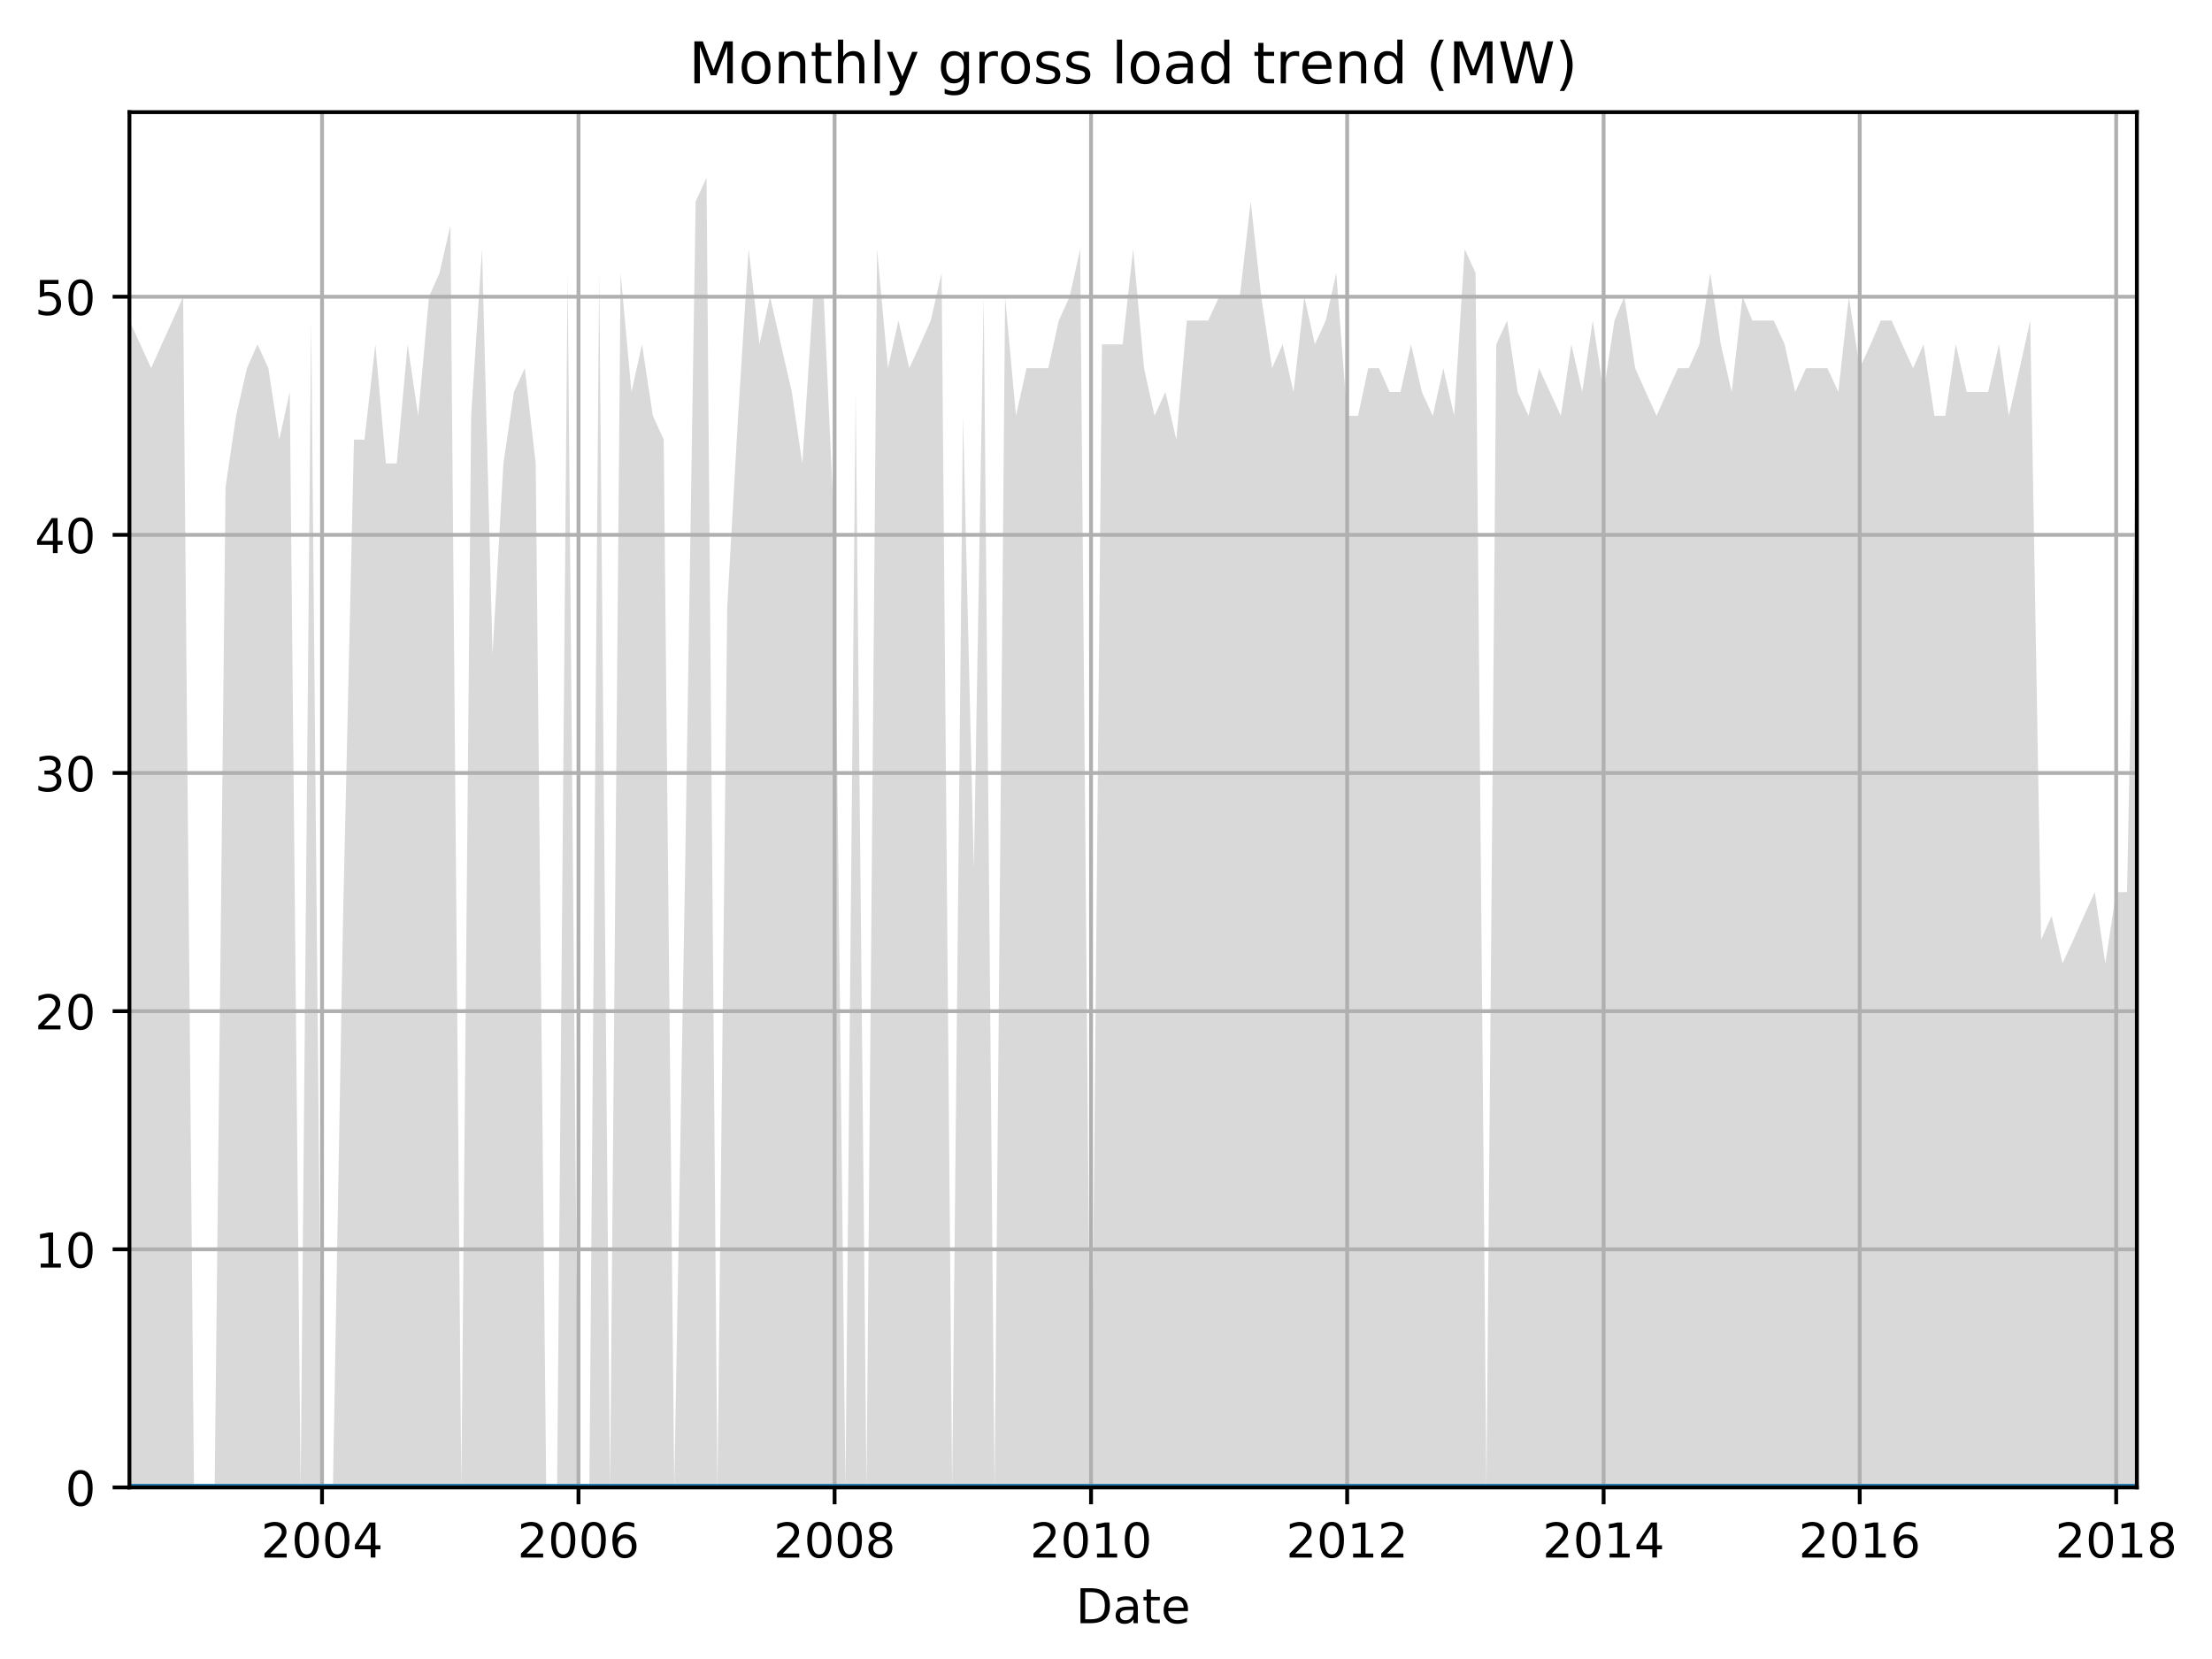 <?xml version="1.0" encoding="utf-8" standalone="no"?>
<!DOCTYPE svg PUBLIC "-//W3C//DTD SVG 1.1//EN"
  "http://www.w3.org/Graphics/SVG/1.1/DTD/svg11.dtd">
<!-- Created with matplotlib (http://matplotlib.org/) -->
<svg height="345.6pt" version="1.1" viewBox="0 0 460.8 345.6" width="460.8pt" xmlns="http://www.w3.org/2000/svg" xmlns:xlink="http://www.w3.org/1999/xlink">
 <defs>
  <style type="text/css">
*{stroke-linecap:butt;stroke-linejoin:round;}
  </style>
 </defs>
 <g id="figure_1">
  <g id="patch_1">
   <path d="M 0 345.6 
L 460.8 345.6 
L 460.8 0 
L 0 0 
z
" style="fill:none;"/>
  </g>
  <g id="axes_1">
   <g id="patch_2">
    <path d="M 26.962 309.863 
L 445.15 309.863 
L 445.15 23.365 
L 26.962 23.365 
z
" style="fill:none;"/>
   </g>
   <g id="PolyCollection_1">
    <path clip-path="url(#p16bb6a43a7)" d="M 26.962 66.774 
L 26.962 309.863 
L 29.228 309.863 
L 31.493 309.863 
L 33.686 309.863 
L 35.951 309.863 
L 38.144 309.863 
L 40.41 309.863 
L 42.675 309.863 
L 44.721 309.863 
L 46.987 309.863 
L 49.18 309.863 
L 51.445 309.863 
L 53.638 309.863 
L 55.903 309.863 
L 58.169 309.863 
L 60.362 309.863 
L 62.627 309.863 
L 64.82 309.863 
L 67.085 309.863 
L 69.351 309.863 
L 71.47 309.863 
L 73.736 309.863 
L 75.928 309.863 
L 78.194 309.863 
L 80.387 309.863 
L 82.652 309.863 
L 84.918 309.863 
L 87.11 309.863 
L 89.376 309.863 
L 91.569 309.863 
L 93.834 309.863 
L 96.1 309.863 
L 98.146 309.863 
L 100.412 309.863 
L 102.604 309.863 
L 104.87 309.863 
L 107.062 309.863 
L 109.328 309.863 
L 111.594 309.863 
L 113.786 309.863 
L 116.052 309.863 
L 118.244 309.863 
L 120.51 309.863 
L 122.776 309.863 
L 124.822 309.863 
L 127.088 309.863 
L 129.28 309.863 
L 131.546 309.863 
L 133.738 309.863 
L 136.004 309.863 
L 138.269 309.863 
L 140.462 309.863 
L 142.728 309.863 
L 144.92 309.863 
L 147.186 309.863 
L 149.451 309.863 
L 151.498 309.863 
L 153.763 309.863 
L 155.956 309.863 
L 158.221 309.863 
L 160.414 309.863 
L 162.68 309.863 
L 164.945 309.863 
L 167.138 309.863 
L 169.403 309.863 
L 171.596 309.863 
L 173.861 309.863 
L 176.127 309.863 
L 178.247 309.863 
L 180.512 309.863 
L 182.705 309.863 
L 184.97 309.863 
L 187.163 309.863 
L 189.428 309.863 
L 191.694 309.863 
L 193.887 309.863 
L 196.152 309.863 
L 198.345 309.863 
L 200.61 309.863 
L 202.876 309.863 
L 204.922 309.863 
L 207.188 309.863 
L 209.38 309.863 
L 211.646 309.863 
L 213.839 309.863 
L 216.104 309.863 
L 218.37 309.863 
L 220.562 309.863 
L 222.828 309.863 
L 225.02 309.863 
L 227.286 309.863 
L 229.552 309.863 
L 231.598 309.863 
L 233.864 309.863 
L 236.056 309.863 
L 238.322 309.863 
L 240.514 309.863 
L 242.78 309.863 
L 245.046 309.863 
L 247.238 309.863 
L 249.504 309.863 
L 251.696 309.863 
L 253.962 309.863 
L 256.227 309.863 
L 258.274 309.863 
L 260.539 309.863 
L 262.732 309.863 
L 264.998 309.863 
L 267.19 309.863 
L 269.456 309.863 
L 271.721 309.863 
L 273.914 309.863 
L 276.179 309.863 
L 278.372 309.863 
L 280.638 309.863 
L 282.903 309.863 
L 285.023 309.863 
L 287.288 309.863 
L 289.481 309.863 
L 291.746 309.863 
L 293.939 309.863 
L 296.205 309.863 
L 298.47 309.863 
L 300.663 309.863 
L 302.928 309.863 
L 305.121 309.863 
L 307.386 309.863 
L 309.652 309.863 
L 311.698 309.863 
L 313.964 309.863 
L 316.157 309.863 
L 318.422 309.863 
L 320.615 309.863 
L 322.88 309.863 
L 325.146 309.863 
L 327.338 309.863 
L 329.604 309.863 
L 331.797 309.863 
L 334.062 309.863 
L 336.328 309.863 
L 338.374 309.863 
L 340.64 309.863 
L 342.832 309.863 
L 345.098 309.863 
L 347.291 309.863 
L 349.556 309.863 
L 351.822 309.863 
L 354.014 309.863 
L 356.28 309.863 
L 358.472 309.863 
L 360.738 309.863 
L 363.004 309.863 
L 365.05 309.863 
L 367.316 309.863 
L 369.508 309.863 
L 371.774 309.863 
L 373.966 309.863 
L 376.232 309.863 
L 378.498 309.863 
L 380.69 309.863 
L 382.956 309.863 
L 385.148 309.863 
L 387.414 309.863 
L 389.679 309.863 
L 391.799 309.863 
L 394.064 309.863 
L 396.257 309.863 
L 398.523 309.863 
L 400.715 309.863 
L 402.981 309.863 
L 405.246 309.863 
L 407.439 309.863 
L 409.705 309.863 
L 411.897 309.863 
L 414.163 309.863 
L 416.428 309.863 
L 418.475 309.863 
L 420.74 309.863 
L 422.933 309.863 
L 425.198 309.863 
L 427.391 309.863 
L 429.657 309.863 
L 431.922 309.863 
L 434.115 309.863 
L 436.38 309.863 
L 438.573 309.863 
L 440.838 309.863 
L 443.104 309.863 
L 445.15 309.863 
L 445.15 81.657 
L 445.15 81.657 
L 443.104 185.838 
L 440.838 185.838 
L 438.573 200.721 
L 436.38 185.838 
L 434.115 190.799 
L 431.922 195.76 
L 429.657 200.721 
L 427.391 190.799 
L 425.198 195.76 
L 422.933 66.774 
L 420.74 76.696 
L 418.475 86.618 
L 416.428 71.735 
L 414.163 81.657 
L 411.897 81.657 
L 409.705 81.657 
L 407.439 71.735 
L 405.246 86.618 
L 402.981 86.618 
L 400.715 71.735 
L 398.523 76.696 
L 396.257 71.735 
L 394.064 66.774 
L 391.799 66.774 
L 389.679 71.735 
L 387.414 76.696 
L 385.148 61.813 
L 382.956 81.657 
L 380.69 76.696 
L 378.498 76.696 
L 376.232 76.696 
L 373.966 81.657 
L 371.774 71.735 
L 369.508 66.774 
L 367.316 66.774 
L 365.05 66.774 
L 363.004 61.813 
L 360.738 81.657 
L 358.472 71.735 
L 356.28 56.852 
L 354.014 71.735 
L 351.822 76.696 
L 349.556 76.696 
L 347.291 81.657 
L 345.098 86.618 
L 342.832 81.657 
L 340.64 76.696 
L 338.374 61.813 
L 336.328 66.774 
L 334.062 81.657 
L 331.797 66.774 
L 329.604 81.657 
L 327.338 71.735 
L 325.146 86.618 
L 322.88 81.657 
L 320.615 76.696 
L 318.422 86.618 
L 316.157 81.657 
L 313.964 66.774 
L 311.698 71.735 
L 309.652 309.863 
L 307.386 56.852 
L 305.121 51.891 
L 302.928 86.618 
L 300.663 76.696 
L 298.47 86.618 
L 296.205 81.657 
L 293.939 71.735 
L 291.746 81.657 
L 289.481 81.657 
L 287.288 76.696 
L 285.023 76.696 
L 282.903 86.618 
L 280.638 86.618 
L 278.372 56.852 
L 276.179 66.774 
L 273.914 71.735 
L 271.721 61.813 
L 269.456 81.657 
L 267.19 71.735 
L 264.998 76.696 
L 262.732 61.813 
L 260.539 41.969 
L 258.274 61.813 
L 256.227 61.813 
L 253.962 61.813 
L 251.696 66.774 
L 249.504 66.774 
L 247.238 66.774 
L 245.046 91.579 
L 242.78 81.657 
L 240.514 86.618 
L 238.322 76.696 
L 236.056 51.891 
L 233.864 71.735 
L 231.598 71.735 
L 229.552 71.735 
L 227.286 309.863 
L 225.02 51.891 
L 222.828 61.813 
L 220.562 66.774 
L 218.37 76.696 
L 216.104 76.696 
L 213.839 76.696 
L 211.646 86.618 
L 209.38 61.813 
L 207.188 309.863 
L 204.922 61.813 
L 202.876 180.877 
L 200.61 86.618 
L 198.345 309.863 
L 196.152 56.852 
L 193.887 66.774 
L 191.694 71.735 
L 189.428 76.696 
L 187.163 66.774 
L 184.97 76.696 
L 182.705 51.891 
L 180.512 309.863 
L 178.247 81.657 
L 176.127 309.863 
L 173.861 111.423 
L 171.596 61.813 
L 169.403 61.813 
L 167.138 96.54 
L 164.945 81.657 
L 162.68 71.735 
L 160.414 61.813 
L 158.221 71.735 
L 155.956 51.891 
L 153.763 86.618 
L 151.498 126.306 
L 149.451 309.863 
L 147.186 37.008 
L 144.92 41.969 
L 142.728 180.877 
L 140.462 309.863 
L 138.269 91.579 
L 136.004 86.618 
L 133.738 71.735 
L 131.546 81.657 
L 129.28 56.852 
L 127.088 309.863 
L 124.822 56.852 
L 122.776 309.863 
L 120.51 309.863 
L 118.244 56.852 
L 116.052 309.863 
L 113.786 309.863 
L 111.594 96.54 
L 109.328 76.696 
L 107.062 81.657 
L 104.87 96.54 
L 102.604 136.228 
L 100.412 51.891 
L 98.146 86.618 
L 96.1 309.863 
L 93.834 46.93 
L 91.569 56.852 
L 89.376 61.813 
L 87.11 86.618 
L 84.918 71.735 
L 82.652 96.54 
L 80.387 96.54 
L 78.194 71.735 
L 75.928 91.579 
L 73.736 91.579 
L 71.47 190.799 
L 69.351 309.863 
L 67.085 309.863 
L 64.82 66.774 
L 62.627 309.863 
L 60.362 81.657 
L 58.169 91.579 
L 55.903 76.696 
L 53.638 71.735 
L 51.445 76.696 
L 49.18 86.618 
L 46.987 101.501 
L 44.721 309.863 
L 42.675 309.863 
L 40.41 309.863 
L 38.144 61.813 
L 35.951 66.774 
L 33.686 71.735 
L 31.493 76.696 
L 29.228 71.735 
L 26.962 66.774 
z
" style="fill:#808080;fill-opacity:0.3;"/>
   </g>
   <g id="PolyCollection_2">
    <path clip-path="url(#p16bb6a43a7)" d="M 26.962 309.863 
L 26.962 309.863 
L 29.228 309.863 
L 31.493 309.863 
L 33.686 309.863 
L 35.951 309.863 
L 38.144 309.863 
L 40.41 309.863 
L 42.675 309.863 
L 44.721 309.863 
L 46.987 309.863 
L 49.18 309.863 
L 51.445 309.863 
L 53.638 309.863 
L 55.903 309.863 
L 58.169 309.863 
L 60.362 309.863 
L 62.627 309.863 
L 64.82 309.863 
L 67.085 309.863 
L 69.351 309.863 
L 71.47 309.863 
L 73.736 309.863 
L 75.928 309.863 
L 78.194 309.863 
L 80.387 309.863 
L 82.652 309.863 
L 84.918 309.863 
L 87.11 309.863 
L 89.376 309.863 
L 91.569 309.863 
L 93.834 309.863 
L 96.1 309.863 
L 98.146 309.863 
L 100.412 309.863 
L 102.604 309.863 
L 104.87 309.863 
L 107.062 309.863 
L 109.328 309.863 
L 111.594 309.863 
L 113.786 309.863 
L 116.052 309.863 
L 118.244 309.863 
L 120.51 309.863 
L 122.776 309.863 
L 124.822 309.863 
L 127.088 309.863 
L 129.28 309.863 
L 131.546 309.863 
L 133.738 309.863 
L 136.004 309.863 
L 138.269 309.863 
L 140.462 309.863 
L 142.728 309.863 
L 144.92 309.863 
L 147.186 309.863 
L 149.451 309.863 
L 151.498 309.863 
L 153.763 309.863 
L 155.956 309.863 
L 158.221 309.863 
L 160.414 309.863 
L 162.68 309.863 
L 164.945 309.863 
L 167.138 309.863 
L 169.403 309.863 
L 171.596 309.863 
L 173.861 309.863 
L 176.127 309.863 
L 178.247 309.863 
L 180.512 309.863 
L 182.705 309.863 
L 184.97 309.863 
L 187.163 309.863 
L 189.428 309.863 
L 191.694 309.863 
L 193.887 309.863 
L 196.152 309.863 
L 198.345 309.863 
L 200.61 309.863 
L 202.876 309.863 
L 204.922 309.863 
L 207.188 309.863 
L 209.38 309.863 
L 211.646 309.863 
L 213.839 309.863 
L 216.104 309.863 
L 218.37 309.863 
L 220.562 309.863 
L 222.828 309.863 
L 225.02 309.863 
L 227.286 309.863 
L 229.552 309.863 
L 231.598 309.863 
L 233.864 309.863 
L 236.056 309.863 
L 238.322 309.863 
L 240.514 309.863 
L 242.78 309.863 
L 245.046 309.863 
L 247.238 309.863 
L 249.504 309.863 
L 251.696 309.863 
L 253.962 309.863 
L 256.227 309.863 
L 258.274 309.863 
L 260.539 309.863 
L 262.732 309.863 
L 264.998 309.863 
L 267.19 309.863 
L 269.456 309.863 
L 271.721 309.863 
L 273.914 309.863 
L 276.179 309.863 
L 278.372 309.863 
L 280.638 309.863 
L 282.903 309.863 
L 285.023 309.863 
L 287.288 309.863 
L 289.481 309.863 
L 291.746 309.863 
L 293.939 309.863 
L 296.205 309.863 
L 298.47 309.863 
L 300.663 309.863 
L 302.928 309.863 
L 305.121 309.863 
L 307.386 309.863 
L 309.652 309.863 
L 311.698 309.863 
L 313.964 309.863 
L 316.157 309.863 
L 318.422 309.863 
L 320.615 309.863 
L 322.88 309.863 
L 325.146 309.863 
L 327.338 309.863 
L 329.604 309.863 
L 331.797 309.863 
L 334.062 309.863 
L 336.328 309.863 
L 338.374 309.863 
L 340.64 309.863 
L 342.832 309.863 
L 345.098 309.863 
L 347.291 309.863 
L 349.556 309.863 
L 351.822 309.863 
L 354.014 309.863 
L 356.28 309.863 
L 358.472 309.863 
L 360.738 309.863 
L 363.004 309.863 
L 365.05 309.863 
L 367.316 309.863 
L 369.508 309.863 
L 371.774 309.863 
L 373.966 309.863 
L 376.232 309.863 
L 378.498 309.863 
L 380.69 309.863 
L 382.956 309.863 
L 385.148 309.863 
L 387.414 309.863 
L 389.679 309.863 
L 391.799 309.863 
L 394.064 309.863 
L 396.257 309.863 
L 398.523 309.863 
L 400.715 309.863 
L 402.981 309.863 
L 405.246 309.863 
L 407.439 309.863 
L 409.705 309.863 
L 411.897 309.863 
L 414.163 309.863 
L 416.428 309.863 
L 418.475 309.863 
L 420.74 309.863 
L 422.933 309.863 
L 425.198 309.863 
L 427.391 309.863 
L 429.657 309.863 
L 431.922 309.863 
L 434.115 309.863 
L 436.38 309.863 
L 438.573 309.863 
L 440.838 309.863 
L 443.104 309.863 
L 445.15 309.863 
L 445.15 309.863 
L 445.15 309.863 
L 443.104 309.863 
L 440.838 309.863 
L 438.573 309.863 
L 436.38 309.863 
L 434.115 309.863 
L 431.922 309.863 
L 429.657 309.863 
L 427.391 309.863 
L 425.198 309.863 
L 422.933 309.863 
L 420.74 309.863 
L 418.475 309.863 
L 416.428 309.863 
L 414.163 309.863 
L 411.897 309.863 
L 409.705 309.863 
L 407.439 309.863 
L 405.246 309.863 
L 402.981 309.863 
L 400.715 309.863 
L 398.523 309.863 
L 396.257 309.863 
L 394.064 309.863 
L 391.799 309.863 
L 389.679 309.863 
L 387.414 309.863 
L 385.148 309.863 
L 382.956 309.863 
L 380.69 309.863 
L 378.498 309.863 
L 376.232 309.863 
L 373.966 309.863 
L 371.774 309.863 
L 369.508 309.863 
L 367.316 309.863 
L 365.05 309.863 
L 363.004 309.863 
L 360.738 309.863 
L 358.472 309.863 
L 356.28 309.863 
L 354.014 309.863 
L 351.822 309.863 
L 349.556 309.863 
L 347.291 309.863 
L 345.098 309.863 
L 342.832 309.863 
L 340.64 309.863 
L 338.374 309.863 
L 336.328 309.863 
L 334.062 309.863 
L 331.797 309.863 
L 329.604 309.863 
L 327.338 309.863 
L 325.146 309.863 
L 322.88 309.863 
L 320.615 309.863 
L 318.422 309.863 
L 316.157 309.863 
L 313.964 309.863 
L 311.698 309.863 
L 309.652 309.863 
L 307.386 309.863 
L 305.121 309.863 
L 302.928 309.863 
L 300.663 309.863 
L 298.47 309.863 
L 296.205 309.863 
L 293.939 309.863 
L 291.746 309.863 
L 289.481 309.863 
L 287.288 309.863 
L 285.023 309.863 
L 282.903 309.863 
L 280.638 309.863 
L 278.372 309.863 
L 276.179 309.863 
L 273.914 309.863 
L 271.721 309.863 
L 269.456 309.863 
L 267.19 309.863 
L 264.998 309.863 
L 262.732 309.863 
L 260.539 309.863 
L 258.274 309.863 
L 256.227 309.863 
L 253.962 309.863 
L 251.696 309.863 
L 249.504 309.863 
L 247.238 309.863 
L 245.046 309.863 
L 242.78 309.863 
L 240.514 309.863 
L 238.322 309.863 
L 236.056 309.863 
L 233.864 309.863 
L 231.598 309.863 
L 229.552 309.863 
L 227.286 309.863 
L 225.02 309.863 
L 222.828 309.863 
L 220.562 309.863 
L 218.37 309.863 
L 216.104 309.863 
L 213.839 309.863 
L 211.646 309.863 
L 209.38 309.863 
L 207.188 309.863 
L 204.922 309.863 
L 202.876 309.863 
L 200.61 309.863 
L 198.345 309.863 
L 196.152 309.863 
L 193.887 309.863 
L 191.694 309.863 
L 189.428 309.863 
L 187.163 309.863 
L 184.97 309.863 
L 182.705 309.863 
L 180.512 309.863 
L 178.247 309.863 
L 176.127 309.863 
L 173.861 309.863 
L 171.596 309.863 
L 169.403 309.863 
L 167.138 309.863 
L 164.945 309.863 
L 162.68 309.863 
L 160.414 309.863 
L 158.221 309.863 
L 155.956 309.863 
L 153.763 309.863 
L 151.498 309.863 
L 149.451 309.863 
L 147.186 309.863 
L 144.92 309.863 
L 142.728 309.863 
L 140.462 309.863 
L 138.269 309.863 
L 136.004 309.863 
L 133.738 309.863 
L 131.546 309.863 
L 129.28 309.863 
L 127.088 309.863 
L 124.822 309.863 
L 122.776 309.863 
L 120.51 309.863 
L 118.244 309.863 
L 116.052 309.863 
L 113.786 309.863 
L 111.594 309.863 
L 109.328 309.863 
L 107.062 309.863 
L 104.87 309.863 
L 102.604 309.863 
L 100.412 309.863 
L 98.146 309.863 
L 96.1 309.863 
L 93.834 309.863 
L 91.569 309.863 
L 89.376 309.863 
L 87.11 309.863 
L 84.918 309.863 
L 82.652 309.863 
L 80.387 309.863 
L 78.194 309.863 
L 75.928 309.863 
L 73.736 309.863 
L 71.47 309.863 
L 69.351 309.863 
L 67.085 309.863 
L 64.82 309.863 
L 62.627 309.863 
L 60.362 309.863 
L 58.169 309.863 
L 55.903 309.863 
L 53.638 309.863 
L 51.445 309.863 
L 49.18 309.863 
L 46.987 309.863 
L 44.721 309.863 
L 42.675 309.863 
L 40.41 309.863 
L 38.144 309.863 
L 35.951 309.863 
L 33.686 309.863 
L 31.493 309.863 
L 29.228 309.863 
L 26.962 309.863 
z
" style="fill:#808080;fill-opacity:0.6;"/>
   </g>
   <g id="matplotlib.axis_1">
    <g id="xtick_1">
     <g id="line2d_1">
      <path clip-path="url(#p16bb6a43a7)" d="M 67.085 309.863 
L 67.085 23.365 
" style="fill:none;stroke:#b0b0b0;stroke-linecap:square;stroke-width:0.8;"/>
     </g>
     <g id="line2d_2">
      <defs>
       <path d="M 0 0 
L 0 3.5 
" id="m37bce89bc4" style="stroke:#000000;stroke-width:0.8;"/>
      </defs>
      <g>
       <use style="stroke:#000000;stroke-width:0.8;" x="67.085" xlink:href="#m37bce89bc4" y="309.863"/>
      </g>
     </g>
     <g id="text_1">
      <!-- 2004 -->
      <defs>
       <path d="M 19.188 8.297 
L 53.609 8.297 
L 53.609 0 
L 7.328 0 
L 7.328 8.297 
Q 12.938 14.109 22.625 23.891 
Q 32.328 33.688 34.812 36.531 
Q 39.547 41.844 41.422 45.531 
Q 43.312 49.219 43.312 52.781 
Q 43.312 58.594 39.234 62.25 
Q 35.156 65.922 28.609 65.922 
Q 23.969 65.922 18.812 64.312 
Q 13.672 62.703 7.812 59.422 
L 7.812 69.391 
Q 13.766 71.781 18.938 73 
Q 24.125 74.219 28.422 74.219 
Q 39.75 74.219 46.484 68.547 
Q 53.219 62.891 53.219 53.422 
Q 53.219 48.922 51.531 44.891 
Q 49.859 40.875 45.406 35.406 
Q 44.188 33.984 37.641 27.219 
Q 31.109 20.453 19.188 8.297 
z
" id="DejaVuSans-32"/>
       <path d="M 31.781 66.406 
Q 24.172 66.406 20.328 58.906 
Q 16.5 51.422 16.5 36.375 
Q 16.5 21.391 20.328 13.891 
Q 24.172 6.391 31.781 6.391 
Q 39.453 6.391 43.281 13.891 
Q 47.125 21.391 47.125 36.375 
Q 47.125 51.422 43.281 58.906 
Q 39.453 66.406 31.781 66.406 
z
M 31.781 74.219 
Q 44.047 74.219 50.516 64.516 
Q 56.984 54.828 56.984 36.375 
Q 56.984 17.969 50.516 8.266 
Q 44.047 -1.422 31.781 -1.422 
Q 19.531 -1.422 13.062 8.266 
Q 6.594 17.969 6.594 36.375 
Q 6.594 54.828 13.062 64.516 
Q 19.531 74.219 31.781 74.219 
z
" id="DejaVuSans-30"/>
       <path d="M 37.797 64.312 
L 12.891 25.391 
L 37.797 25.391 
z
M 35.203 72.906 
L 47.609 72.906 
L 47.609 25.391 
L 58.016 25.391 
L 58.016 17.188 
L 47.609 17.188 
L 47.609 0 
L 37.797 0 
L 37.797 17.188 
L 4.891 17.188 
L 4.891 26.703 
z
" id="DejaVuSans-34"/>
      </defs>
      <g transform="translate(54.36 324.462)scale(0.1 -0.1)">
       <use xlink:href="#DejaVuSans-32"/>
       <use x="63.623" xlink:href="#DejaVuSans-30"/>
       <use x="127.246" xlink:href="#DejaVuSans-30"/>
       <use x="190.869" xlink:href="#DejaVuSans-34"/>
      </g>
     </g>
    </g>
    <g id="xtick_2">
     <g id="line2d_3">
      <path clip-path="url(#p16bb6a43a7)" d="M 120.51 309.863 
L 120.51 23.365 
" style="fill:none;stroke:#b0b0b0;stroke-linecap:square;stroke-width:0.8;"/>
     </g>
     <g id="line2d_4">
      <g>
       <use style="stroke:#000000;stroke-width:0.8;" x="120.51" xlink:href="#m37bce89bc4" y="309.863"/>
      </g>
     </g>
     <g id="text_2">
      <!-- 2006 -->
      <defs>
       <path d="M 33.016 40.375 
Q 26.375 40.375 22.484 35.828 
Q 18.609 31.297 18.609 23.391 
Q 18.609 15.531 22.484 10.953 
Q 26.375 6.391 33.016 6.391 
Q 39.656 6.391 43.531 10.953 
Q 47.406 15.531 47.406 23.391 
Q 47.406 31.297 43.531 35.828 
Q 39.656 40.375 33.016 40.375 
z
M 52.594 71.297 
L 52.594 62.312 
Q 48.875 64.062 45.094 64.984 
Q 41.312 65.922 37.594 65.922 
Q 27.828 65.922 22.672 59.328 
Q 17.531 52.734 16.797 39.406 
Q 19.672 43.656 24.016 45.922 
Q 28.375 48.188 33.594 48.188 
Q 44.578 48.188 50.953 41.516 
Q 57.328 34.859 57.328 23.391 
Q 57.328 12.156 50.688 5.359 
Q 44.047 -1.422 33.016 -1.422 
Q 20.359 -1.422 13.672 8.266 
Q 6.984 17.969 6.984 36.375 
Q 6.984 53.656 15.188 63.938 
Q 23.391 74.219 37.203 74.219 
Q 40.922 74.219 44.703 73.484 
Q 48.484 72.75 52.594 71.297 
z
" id="DejaVuSans-36"/>
      </defs>
      <g transform="translate(107.785 324.462)scale(0.1 -0.1)">
       <use xlink:href="#DejaVuSans-32"/>
       <use x="63.623" xlink:href="#DejaVuSans-30"/>
       <use x="127.246" xlink:href="#DejaVuSans-30"/>
       <use x="190.869" xlink:href="#DejaVuSans-36"/>
      </g>
     </g>
    </g>
    <g id="xtick_3">
     <g id="line2d_5">
      <path clip-path="url(#p16bb6a43a7)" d="M 173.861 309.863 
L 173.861 23.365 
" style="fill:none;stroke:#b0b0b0;stroke-linecap:square;stroke-width:0.8;"/>
     </g>
     <g id="line2d_6">
      <g>
       <use style="stroke:#000000;stroke-width:0.8;" x="173.861" xlink:href="#m37bce89bc4" y="309.863"/>
      </g>
     </g>
     <g id="text_3">
      <!-- 2008 -->
      <defs>
       <path d="M 31.781 34.625 
Q 24.75 34.625 20.719 30.859 
Q 16.703 27.094 16.703 20.516 
Q 16.703 13.922 20.719 10.156 
Q 24.75 6.391 31.781 6.391 
Q 38.812 6.391 42.859 10.172 
Q 46.922 13.969 46.922 20.516 
Q 46.922 27.094 42.891 30.859 
Q 38.875 34.625 31.781 34.625 
z
M 21.922 38.812 
Q 15.578 40.375 12.031 44.719 
Q 8.5 49.078 8.5 55.328 
Q 8.5 64.062 14.719 69.141 
Q 20.953 74.219 31.781 74.219 
Q 42.672 74.219 48.875 69.141 
Q 55.078 64.062 55.078 55.328 
Q 55.078 49.078 51.531 44.719 
Q 48 40.375 41.703 38.812 
Q 48.828 37.156 52.797 32.312 
Q 56.781 27.484 56.781 20.516 
Q 56.781 9.906 50.312 4.234 
Q 43.844 -1.422 31.781 -1.422 
Q 19.734 -1.422 13.25 4.234 
Q 6.781 9.906 6.781 20.516 
Q 6.781 27.484 10.781 32.312 
Q 14.797 37.156 21.922 38.812 
z
M 18.312 54.391 
Q 18.312 48.734 21.844 45.562 
Q 25.391 42.391 31.781 42.391 
Q 38.141 42.391 41.719 45.562 
Q 45.312 48.734 45.312 54.391 
Q 45.312 60.062 41.719 63.234 
Q 38.141 66.406 31.781 66.406 
Q 25.391 66.406 21.844 63.234 
Q 18.312 60.062 18.312 54.391 
z
" id="DejaVuSans-38"/>
      </defs>
      <g transform="translate(161.136 324.462)scale(0.1 -0.1)">
       <use xlink:href="#DejaVuSans-32"/>
       <use x="63.623" xlink:href="#DejaVuSans-30"/>
       <use x="127.246" xlink:href="#DejaVuSans-30"/>
       <use x="190.869" xlink:href="#DejaVuSans-38"/>
      </g>
     </g>
    </g>
    <g id="xtick_4">
     <g id="line2d_7">
      <path clip-path="url(#p16bb6a43a7)" d="M 227.286 309.863 
L 227.286 23.365 
" style="fill:none;stroke:#b0b0b0;stroke-linecap:square;stroke-width:0.8;"/>
     </g>
     <g id="line2d_8">
      <g>
       <use style="stroke:#000000;stroke-width:0.8;" x="227.286" xlink:href="#m37bce89bc4" y="309.863"/>
      </g>
     </g>
     <g id="text_4">
      <!-- 2010 -->
      <defs>
       <path d="M 12.406 8.297 
L 28.516 8.297 
L 28.516 63.922 
L 10.984 60.406 
L 10.984 69.391 
L 28.422 72.906 
L 38.281 72.906 
L 38.281 8.297 
L 54.391 8.297 
L 54.391 0 
L 12.406 0 
z
" id="DejaVuSans-31"/>
      </defs>
      <g transform="translate(214.561 324.462)scale(0.1 -0.1)">
       <use xlink:href="#DejaVuSans-32"/>
       <use x="63.623" xlink:href="#DejaVuSans-30"/>
       <use x="127.246" xlink:href="#DejaVuSans-31"/>
       <use x="190.869" xlink:href="#DejaVuSans-30"/>
      </g>
     </g>
    </g>
    <g id="xtick_5">
     <g id="line2d_9">
      <path clip-path="url(#p16bb6a43a7)" d="M 280.638 309.863 
L 280.638 23.365 
" style="fill:none;stroke:#b0b0b0;stroke-linecap:square;stroke-width:0.8;"/>
     </g>
     <g id="line2d_10">
      <g>
       <use style="stroke:#000000;stroke-width:0.8;" x="280.638" xlink:href="#m37bce89bc4" y="309.863"/>
      </g>
     </g>
     <g id="text_5">
      <!-- 2012 -->
      <g transform="translate(267.913 324.462)scale(0.1 -0.1)">
       <use xlink:href="#DejaVuSans-32"/>
       <use x="63.623" xlink:href="#DejaVuSans-30"/>
       <use x="127.246" xlink:href="#DejaVuSans-31"/>
       <use x="190.869" xlink:href="#DejaVuSans-32"/>
      </g>
     </g>
    </g>
    <g id="xtick_6">
     <g id="line2d_11">
      <path clip-path="url(#p16bb6a43a7)" d="M 334.062 309.863 
L 334.062 23.365 
" style="fill:none;stroke:#b0b0b0;stroke-linecap:square;stroke-width:0.8;"/>
     </g>
     <g id="line2d_12">
      <g>
       <use style="stroke:#000000;stroke-width:0.8;" x="334.062" xlink:href="#m37bce89bc4" y="309.863"/>
      </g>
     </g>
     <g id="text_6">
      <!-- 2014 -->
      <g transform="translate(321.337 324.462)scale(0.1 -0.1)">
       <use xlink:href="#DejaVuSans-32"/>
       <use x="63.623" xlink:href="#DejaVuSans-30"/>
       <use x="127.246" xlink:href="#DejaVuSans-31"/>
       <use x="190.869" xlink:href="#DejaVuSans-34"/>
      </g>
     </g>
    </g>
    <g id="xtick_7">
     <g id="line2d_13">
      <path clip-path="url(#p16bb6a43a7)" d="M 387.414 309.863 
L 387.414 23.365 
" style="fill:none;stroke:#b0b0b0;stroke-linecap:square;stroke-width:0.8;"/>
     </g>
     <g id="line2d_14">
      <g>
       <use style="stroke:#000000;stroke-width:0.8;" x="387.414" xlink:href="#m37bce89bc4" y="309.863"/>
      </g>
     </g>
     <g id="text_7">
      <!-- 2016 -->
      <g transform="translate(374.689 324.462)scale(0.1 -0.1)">
       <use xlink:href="#DejaVuSans-32"/>
       <use x="63.623" xlink:href="#DejaVuSans-30"/>
       <use x="127.246" xlink:href="#DejaVuSans-31"/>
       <use x="190.869" xlink:href="#DejaVuSans-36"/>
      </g>
     </g>
    </g>
    <g id="xtick_8">
     <g id="line2d_15">
      <path clip-path="url(#p16bb6a43a7)" d="M 440.838 309.863 
L 440.838 23.365 
" style="fill:none;stroke:#b0b0b0;stroke-linecap:square;stroke-width:0.8;"/>
     </g>
     <g id="line2d_16">
      <g>
       <use style="stroke:#000000;stroke-width:0.8;" x="440.838" xlink:href="#m37bce89bc4" y="309.863"/>
      </g>
     </g>
     <g id="text_8">
      <!-- 2018 -->
      <g transform="translate(428.113 324.462)scale(0.1 -0.1)">
       <use xlink:href="#DejaVuSans-32"/>
       <use x="63.623" xlink:href="#DejaVuSans-30"/>
       <use x="127.246" xlink:href="#DejaVuSans-31"/>
       <use x="190.869" xlink:href="#DejaVuSans-38"/>
      </g>
     </g>
    </g>
    <g id="text_9">
     <!-- Date -->
     <defs>
      <path d="M 19.672 64.797 
L 19.672 8.109 
L 31.594 8.109 
Q 46.688 8.109 53.688 14.938 
Q 60.688 21.781 60.688 36.531 
Q 60.688 51.172 53.688 57.984 
Q 46.688 64.797 31.594 64.797 
z
M 9.812 72.906 
L 30.078 72.906 
Q 51.266 72.906 61.172 64.094 
Q 71.094 55.281 71.094 36.531 
Q 71.094 17.672 61.125 8.828 
Q 51.172 0 30.078 0 
L 9.812 0 
z
" id="DejaVuSans-44"/>
      <path d="M 34.281 27.484 
Q 23.391 27.484 19.188 25 
Q 14.984 22.516 14.984 16.5 
Q 14.984 11.719 18.141 8.906 
Q 21.297 6.109 26.703 6.109 
Q 34.188 6.109 38.703 11.406 
Q 43.219 16.703 43.219 25.484 
L 43.219 27.484 
z
M 52.203 31.203 
L 52.203 0 
L 43.219 0 
L 43.219 8.297 
Q 40.141 3.328 35.547 0.953 
Q 30.953 -1.422 24.312 -1.422 
Q 15.922 -1.422 10.953 3.297 
Q 6 8.016 6 15.922 
Q 6 25.141 12.172 29.828 
Q 18.359 34.516 30.609 34.516 
L 43.219 34.516 
L 43.219 35.406 
Q 43.219 41.609 39.141 45 
Q 35.062 48.391 27.688 48.391 
Q 23 48.391 18.547 47.266 
Q 14.109 46.141 10.016 43.891 
L 10.016 52.203 
Q 14.938 54.109 19.578 55.047 
Q 24.219 56 28.609 56 
Q 40.484 56 46.344 49.844 
Q 52.203 43.703 52.203 31.203 
z
" id="DejaVuSans-61"/>
      <path d="M 18.312 70.219 
L 18.312 54.688 
L 36.812 54.688 
L 36.812 47.703 
L 18.312 47.703 
L 18.312 18.016 
Q 18.312 11.328 20.141 9.422 
Q 21.969 7.516 27.594 7.516 
L 36.812 7.516 
L 36.812 0 
L 27.594 0 
Q 17.188 0 13.234 3.875 
Q 9.281 7.766 9.281 18.016 
L 9.281 47.703 
L 2.688 47.703 
L 2.688 54.688 
L 9.281 54.688 
L 9.281 70.219 
z
" id="DejaVuSans-74"/>
      <path d="M 56.203 29.594 
L 56.203 25.203 
L 14.891 25.203 
Q 15.484 15.922 20.484 11.062 
Q 25.484 6.203 34.422 6.203 
Q 39.594 6.203 44.453 7.469 
Q 49.312 8.734 54.109 11.281 
L 54.109 2.781 
Q 49.266 0.734 44.188 -0.344 
Q 39.109 -1.422 33.891 -1.422 
Q 20.797 -1.422 13.156 6.188 
Q 5.516 13.812 5.516 26.812 
Q 5.516 40.234 12.766 48.109 
Q 20.016 56 32.328 56 
Q 43.359 56 49.781 48.891 
Q 56.203 41.797 56.203 29.594 
z
M 47.219 32.234 
Q 47.125 39.594 43.094 43.984 
Q 39.062 48.391 32.422 48.391 
Q 24.906 48.391 20.391 44.141 
Q 15.875 39.891 15.188 32.172 
z
" id="DejaVuSans-65"/>
     </defs>
     <g transform="translate(224.105 338.14)scale(0.1 -0.1)">
      <use xlink:href="#DejaVuSans-44"/>
      <use x="77.002" xlink:href="#DejaVuSans-61"/>
      <use x="138.281" xlink:href="#DejaVuSans-74"/>
      <use x="177.49" xlink:href="#DejaVuSans-65"/>
     </g>
    </g>
   </g>
   <g id="matplotlib.axis_2">
    <g id="ytick_1">
     <g id="line2d_17">
      <path clip-path="url(#p16bb6a43a7)" d="M 26.962 309.863 
L 445.15 309.863 
" style="fill:none;stroke:#b0b0b0;stroke-linecap:square;stroke-width:0.8;"/>
     </g>
     <g id="line2d_18">
      <defs>
       <path d="M 0 0 
L -3.5 0 
" id="m943d4748eb" style="stroke:#000000;stroke-width:0.8;"/>
      </defs>
      <g>
       <use style="stroke:#000000;stroke-width:0.8;" x="26.962" xlink:href="#m943d4748eb" y="309.863"/>
      </g>
     </g>
     <g id="text_10">
      <!-- 0 -->
      <g transform="translate(13.6 313.663)scale(0.1 -0.1)">
       <use xlink:href="#DejaVuSans-30"/>
      </g>
     </g>
    </g>
    <g id="ytick_2">
     <g id="line2d_19">
      <path clip-path="url(#p16bb6a43a7)" d="M 26.962 260.253 
L 445.15 260.253 
" style="fill:none;stroke:#b0b0b0;stroke-linecap:square;stroke-width:0.8;"/>
     </g>
     <g id="line2d_20">
      <g>
       <use style="stroke:#000000;stroke-width:0.8;" x="26.962" xlink:href="#m943d4748eb" y="260.253"/>
      </g>
     </g>
     <g id="text_11">
      <!-- 10 -->
      <g transform="translate(7.237 264.053)scale(0.1 -0.1)">
       <use xlink:href="#DejaVuSans-31"/>
       <use x="63.623" xlink:href="#DejaVuSans-30"/>
      </g>
     </g>
    </g>
    <g id="ytick_3">
     <g id="line2d_21">
      <path clip-path="url(#p16bb6a43a7)" d="M 26.962 210.643 
L 445.15 210.643 
" style="fill:none;stroke:#b0b0b0;stroke-linecap:square;stroke-width:0.8;"/>
     </g>
     <g id="line2d_22">
      <g>
       <use style="stroke:#000000;stroke-width:0.8;" x="26.962" xlink:href="#m943d4748eb" y="210.643"/>
      </g>
     </g>
     <g id="text_12">
      <!-- 20 -->
      <g transform="translate(7.237 214.442)scale(0.1 -0.1)">
       <use xlink:href="#DejaVuSans-32"/>
       <use x="63.623" xlink:href="#DejaVuSans-30"/>
      </g>
     </g>
    </g>
    <g id="ytick_4">
     <g id="line2d_23">
      <path clip-path="url(#p16bb6a43a7)" d="M 26.962 161.033 
L 445.15 161.033 
" style="fill:none;stroke:#b0b0b0;stroke-linecap:square;stroke-width:0.8;"/>
     </g>
     <g id="line2d_24">
      <g>
       <use style="stroke:#000000;stroke-width:0.8;" x="26.962" xlink:href="#m943d4748eb" y="161.033"/>
      </g>
     </g>
     <g id="text_13">
      <!-- 30 -->
      <defs>
       <path d="M 40.578 39.312 
Q 47.656 37.797 51.625 33 
Q 55.609 28.219 55.609 21.188 
Q 55.609 10.406 48.188 4.484 
Q 40.766 -1.422 27.094 -1.422 
Q 22.516 -1.422 17.656 -0.516 
Q 12.797 0.391 7.625 2.203 
L 7.625 11.719 
Q 11.719 9.328 16.594 8.109 
Q 21.484 6.891 26.812 6.891 
Q 36.078 6.891 40.938 10.547 
Q 45.797 14.203 45.797 21.188 
Q 45.797 27.641 41.281 31.266 
Q 36.766 34.906 28.719 34.906 
L 20.219 34.906 
L 20.219 43.016 
L 29.109 43.016 
Q 36.375 43.016 40.234 45.922 
Q 44.094 48.828 44.094 54.297 
Q 44.094 59.906 40.109 62.906 
Q 36.141 65.922 28.719 65.922 
Q 24.656 65.922 20.016 65.031 
Q 15.375 64.156 9.812 62.312 
L 9.812 71.094 
Q 15.438 72.656 20.344 73.438 
Q 25.25 74.219 29.594 74.219 
Q 40.828 74.219 47.359 69.109 
Q 53.906 64.016 53.906 55.328 
Q 53.906 49.266 50.438 45.094 
Q 46.969 40.922 40.578 39.312 
z
" id="DejaVuSans-33"/>
      </defs>
      <g transform="translate(7.237 164.832)scale(0.1 -0.1)">
       <use xlink:href="#DejaVuSans-33"/>
       <use x="63.623" xlink:href="#DejaVuSans-30"/>
      </g>
     </g>
    </g>
    <g id="ytick_5">
     <g id="line2d_25">
      <path clip-path="url(#p16bb6a43a7)" d="M 26.962 111.423 
L 445.15 111.423 
" style="fill:none;stroke:#b0b0b0;stroke-linecap:square;stroke-width:0.8;"/>
     </g>
     <g id="line2d_26">
      <g>
       <use style="stroke:#000000;stroke-width:0.8;" x="26.962" xlink:href="#m943d4748eb" y="111.423"/>
      </g>
     </g>
     <g id="text_14">
      <!-- 40 -->
      <g transform="translate(7.237 115.222)scale(0.1 -0.1)">
       <use xlink:href="#DejaVuSans-34"/>
       <use x="63.623" xlink:href="#DejaVuSans-30"/>
      </g>
     </g>
    </g>
    <g id="ytick_6">
     <g id="line2d_27">
      <path clip-path="url(#p16bb6a43a7)" d="M 26.962 61.813 
L 445.15 61.813 
" style="fill:none;stroke:#b0b0b0;stroke-linecap:square;stroke-width:0.8;"/>
     </g>
     <g id="line2d_28">
      <g>
       <use style="stroke:#000000;stroke-width:0.8;" x="26.962" xlink:href="#m943d4748eb" y="61.813"/>
      </g>
     </g>
     <g id="text_15">
      <!-- 50 -->
      <defs>
       <path d="M 10.797 72.906 
L 49.516 72.906 
L 49.516 64.594 
L 19.828 64.594 
L 19.828 46.734 
Q 21.969 47.469 24.109 47.828 
Q 26.266 48.188 28.422 48.188 
Q 40.625 48.188 47.75 41.5 
Q 54.891 34.812 54.891 23.391 
Q 54.891 11.625 47.562 5.094 
Q 40.234 -1.422 26.906 -1.422 
Q 22.312 -1.422 17.547 -0.641 
Q 12.797 0.141 7.719 1.703 
L 7.719 11.625 
Q 12.109 9.234 16.797 8.062 
Q 21.484 6.891 26.703 6.891 
Q 35.156 6.891 40.078 11.328 
Q 45.016 15.766 45.016 23.391 
Q 45.016 31 40.078 35.438 
Q 35.156 39.891 26.703 39.891 
Q 22.75 39.891 18.812 39.016 
Q 14.891 38.141 10.797 36.281 
z
" id="DejaVuSans-35"/>
      </defs>
      <g transform="translate(7.237 65.612)scale(0.1 -0.1)">
       <use xlink:href="#DejaVuSans-35"/>
       <use x="63.623" xlink:href="#DejaVuSans-30"/>
      </g>
     </g>
    </g>
   </g>
   <g id="line2d_29">
    <path clip-path="url(#p16bb6a43a7)" d="M 26.962 309.863 
L 445.15 309.863 
L 445.15 309.863 
" style="fill:none;stroke:#1f77b4;stroke-linecap:square;stroke-width:1.5;"/>
   </g>
   <g id="patch_3">
    <path d="M 26.962 309.863 
L 26.962 23.365 
" style="fill:none;stroke:#000000;stroke-linecap:square;stroke-linejoin:miter;stroke-width:0.8;"/>
   </g>
   <g id="patch_4">
    <path d="M 445.15 309.863 
L 445.15 23.365 
" style="fill:none;stroke:#000000;stroke-linecap:square;stroke-linejoin:miter;stroke-width:0.8;"/>
   </g>
   <g id="patch_5">
    <path d="M 26.962 309.863 
L 445.15 309.863 
" style="fill:none;stroke:#000000;stroke-linecap:square;stroke-linejoin:miter;stroke-width:0.8;"/>
   </g>
   <g id="patch_6">
    <path d="M 26.962 23.365 
L 445.15 23.365 
" style="fill:none;stroke:#000000;stroke-linecap:square;stroke-linejoin:miter;stroke-width:0.8;"/>
   </g>
   <g id="text_16">
    <!-- Monthly gross load trend (MW) -->
    <defs>
     <path d="M 9.812 72.906 
L 24.516 72.906 
L 43.109 23.297 
L 61.812 72.906 
L 76.516 72.906 
L 76.516 0 
L 66.891 0 
L 66.891 64.016 
L 48.094 14.016 
L 38.188 14.016 
L 19.391 64.016 
L 19.391 0 
L 9.812 0 
z
" id="DejaVuSans-4d"/>
     <path d="M 30.609 48.391 
Q 23.391 48.391 19.188 42.75 
Q 14.984 37.109 14.984 27.297 
Q 14.984 17.484 19.156 11.844 
Q 23.344 6.203 30.609 6.203 
Q 37.797 6.203 41.984 11.859 
Q 46.188 17.531 46.188 27.297 
Q 46.188 37.016 41.984 42.703 
Q 37.797 48.391 30.609 48.391 
z
M 30.609 56 
Q 42.328 56 49.016 48.375 
Q 55.719 40.766 55.719 27.297 
Q 55.719 13.875 49.016 6.219 
Q 42.328 -1.422 30.609 -1.422 
Q 18.844 -1.422 12.172 6.219 
Q 5.516 13.875 5.516 27.297 
Q 5.516 40.766 12.172 48.375 
Q 18.844 56 30.609 56 
z
" id="DejaVuSans-6f"/>
     <path d="M 54.891 33.016 
L 54.891 0 
L 45.906 0 
L 45.906 32.719 
Q 45.906 40.484 42.875 44.328 
Q 39.844 48.188 33.797 48.188 
Q 26.516 48.188 22.312 43.547 
Q 18.109 38.922 18.109 30.906 
L 18.109 0 
L 9.078 0 
L 9.078 54.688 
L 18.109 54.688 
L 18.109 46.188 
Q 21.344 51.125 25.703 53.562 
Q 30.078 56 35.797 56 
Q 45.219 56 50.047 50.172 
Q 54.891 44.344 54.891 33.016 
z
" id="DejaVuSans-6e"/>
     <path d="M 54.891 33.016 
L 54.891 0 
L 45.906 0 
L 45.906 32.719 
Q 45.906 40.484 42.875 44.328 
Q 39.844 48.188 33.797 48.188 
Q 26.516 48.188 22.312 43.547 
Q 18.109 38.922 18.109 30.906 
L 18.109 0 
L 9.078 0 
L 9.078 75.984 
L 18.109 75.984 
L 18.109 46.188 
Q 21.344 51.125 25.703 53.562 
Q 30.078 56 35.797 56 
Q 45.219 56 50.047 50.172 
Q 54.891 44.344 54.891 33.016 
z
" id="DejaVuSans-68"/>
     <path d="M 9.422 75.984 
L 18.406 75.984 
L 18.406 0 
L 9.422 0 
z
" id="DejaVuSans-6c"/>
     <path d="M 32.172 -5.078 
Q 28.375 -14.844 24.75 -17.812 
Q 21.141 -20.797 15.094 -20.797 
L 7.906 -20.797 
L 7.906 -13.281 
L 13.188 -13.281 
Q 16.891 -13.281 18.938 -11.516 
Q 21 -9.766 23.484 -3.219 
L 25.094 0.875 
L 2.984 54.688 
L 12.5 54.688 
L 29.594 11.922 
L 46.688 54.688 
L 56.203 54.688 
z
" id="DejaVuSans-79"/>
     <path id="DejaVuSans-20"/>
     <path d="M 45.406 27.984 
Q 45.406 37.75 41.375 43.109 
Q 37.359 48.484 30.078 48.484 
Q 22.859 48.484 18.828 43.109 
Q 14.797 37.75 14.797 27.984 
Q 14.797 18.266 18.828 12.891 
Q 22.859 7.516 30.078 7.516 
Q 37.359 7.516 41.375 12.891 
Q 45.406 18.266 45.406 27.984 
z
M 54.391 6.781 
Q 54.391 -7.172 48.188 -13.984 
Q 42 -20.797 29.203 -20.797 
Q 24.469 -20.797 20.266 -20.094 
Q 16.062 -19.391 12.109 -17.922 
L 12.109 -9.188 
Q 16.062 -11.328 19.922 -12.344 
Q 23.781 -13.375 27.781 -13.375 
Q 36.625 -13.375 41.016 -8.766 
Q 45.406 -4.156 45.406 5.172 
L 45.406 9.625 
Q 42.625 4.781 38.281 2.391 
Q 33.938 0 27.875 0 
Q 17.828 0 11.672 7.656 
Q 5.516 15.328 5.516 27.984 
Q 5.516 40.672 11.672 48.328 
Q 17.828 56 27.875 56 
Q 33.938 56 38.281 53.609 
Q 42.625 51.219 45.406 46.391 
L 45.406 54.688 
L 54.391 54.688 
z
" id="DejaVuSans-67"/>
     <path d="M 41.109 46.297 
Q 39.594 47.172 37.812 47.578 
Q 36.031 48 33.891 48 
Q 26.266 48 22.188 43.047 
Q 18.109 38.094 18.109 28.812 
L 18.109 0 
L 9.078 0 
L 9.078 54.688 
L 18.109 54.688 
L 18.109 46.188 
Q 20.953 51.172 25.484 53.578 
Q 30.031 56 36.531 56 
Q 37.453 56 38.578 55.875 
Q 39.703 55.766 41.062 55.516 
z
" id="DejaVuSans-72"/>
     <path d="M 44.281 53.078 
L 44.281 44.578 
Q 40.484 46.531 36.375 47.5 
Q 32.281 48.484 27.875 48.484 
Q 21.188 48.484 17.844 46.438 
Q 14.5 44.391 14.5 40.281 
Q 14.5 37.156 16.891 35.375 
Q 19.281 33.594 26.516 31.984 
L 29.594 31.297 
Q 39.156 29.25 43.188 25.516 
Q 47.219 21.781 47.219 15.094 
Q 47.219 7.469 41.188 3.016 
Q 35.156 -1.422 24.609 -1.422 
Q 20.219 -1.422 15.453 -0.562 
Q 10.688 0.297 5.422 2 
L 5.422 11.281 
Q 10.406 8.688 15.234 7.391 
Q 20.062 6.109 24.812 6.109 
Q 31.156 6.109 34.562 8.281 
Q 37.984 10.453 37.984 14.406 
Q 37.984 18.062 35.516 20.016 
Q 33.062 21.969 24.703 23.781 
L 21.578 24.516 
Q 13.234 26.266 9.516 29.906 
Q 5.812 33.547 5.812 39.891 
Q 5.812 47.609 11.281 51.797 
Q 16.75 56 26.812 56 
Q 31.781 56 36.172 55.266 
Q 40.578 54.547 44.281 53.078 
z
" id="DejaVuSans-73"/>
     <path d="M 45.406 46.391 
L 45.406 75.984 
L 54.391 75.984 
L 54.391 0 
L 45.406 0 
L 45.406 8.203 
Q 42.578 3.328 38.25 0.953 
Q 33.938 -1.422 27.875 -1.422 
Q 17.969 -1.422 11.734 6.484 
Q 5.516 14.406 5.516 27.297 
Q 5.516 40.188 11.734 48.094 
Q 17.969 56 27.875 56 
Q 33.938 56 38.25 53.625 
Q 42.578 51.266 45.406 46.391 
z
M 14.797 27.297 
Q 14.797 17.391 18.875 11.75 
Q 22.953 6.109 30.078 6.109 
Q 37.203 6.109 41.297 11.75 
Q 45.406 17.391 45.406 27.297 
Q 45.406 37.203 41.297 42.844 
Q 37.203 48.484 30.078 48.484 
Q 22.953 48.484 18.875 42.844 
Q 14.797 37.203 14.797 27.297 
z
" id="DejaVuSans-64"/>
     <path d="M 31 75.875 
Q 24.469 64.656 21.281 53.656 
Q 18.109 42.672 18.109 31.391 
Q 18.109 20.125 21.312 9.062 
Q 24.516 -2 31 -13.188 
L 23.188 -13.188 
Q 15.875 -1.703 12.234 9.375 
Q 8.594 20.453 8.594 31.391 
Q 8.594 42.281 12.203 53.312 
Q 15.828 64.359 23.188 75.875 
z
" id="DejaVuSans-28"/>
     <path d="M 3.328 72.906 
L 13.281 72.906 
L 28.609 11.281 
L 43.891 72.906 
L 54.984 72.906 
L 70.312 11.281 
L 85.594 72.906 
L 95.609 72.906 
L 77.297 0 
L 64.891 0 
L 49.516 63.281 
L 33.984 0 
L 21.578 0 
z
" id="DejaVuSans-57"/>
     <path d="M 8.016 75.875 
L 15.828 75.875 
Q 23.141 64.359 26.781 53.312 
Q 30.422 42.281 30.422 31.391 
Q 30.422 20.453 26.781 9.375 
Q 23.141 -1.703 15.828 -13.188 
L 8.016 -13.188 
Q 14.5 -2 17.703 9.062 
Q 20.906 20.125 20.906 31.391 
Q 20.906 42.672 17.703 53.656 
Q 14.5 64.656 8.016 75.875 
z
" id="DejaVuSans-29"/>
    </defs>
    <g transform="translate(143.473 17.365)scale(0.12 -0.12)">
     <use xlink:href="#DejaVuSans-4d"/>
     <use x="86.279" xlink:href="#DejaVuSans-6f"/>
     <use x="147.461" xlink:href="#DejaVuSans-6e"/>
     <use x="210.84" xlink:href="#DejaVuSans-74"/>
     <use x="250.049" xlink:href="#DejaVuSans-68"/>
     <use x="313.428" xlink:href="#DejaVuSans-6c"/>
     <use x="341.211" xlink:href="#DejaVuSans-79"/>
     <use x="400.391" xlink:href="#DejaVuSans-20"/>
     <use x="432.178" xlink:href="#DejaVuSans-67"/>
     <use x="495.654" xlink:href="#DejaVuSans-72"/>
     <use x="536.736" xlink:href="#DejaVuSans-6f"/>
     <use x="597.918" xlink:href="#DejaVuSans-73"/>
     <use x="650.018" xlink:href="#DejaVuSans-73"/>
     <use x="702.117" xlink:href="#DejaVuSans-20"/>
     <use x="733.904" xlink:href="#DejaVuSans-6c"/>
     <use x="761.688" xlink:href="#DejaVuSans-6f"/>
     <use x="822.869" xlink:href="#DejaVuSans-61"/>
     <use x="884.148" xlink:href="#DejaVuSans-64"/>
     <use x="947.625" xlink:href="#DejaVuSans-20"/>
     <use x="979.412" xlink:href="#DejaVuSans-74"/>
     <use x="1018.621" xlink:href="#DejaVuSans-72"/>
     <use x="1059.703" xlink:href="#DejaVuSans-65"/>
     <use x="1121.227" xlink:href="#DejaVuSans-6e"/>
     <use x="1184.605" xlink:href="#DejaVuSans-64"/>
     <use x="1248.082" xlink:href="#DejaVuSans-20"/>
     <use x="1279.869" xlink:href="#DejaVuSans-28"/>
     <use x="1318.883" xlink:href="#DejaVuSans-4d"/>
     <use x="1405.162" xlink:href="#DejaVuSans-57"/>
     <use x="1504.039" xlink:href="#DejaVuSans-29"/>
    </g>
   </g>
  </g>
 </g>
 <defs>
  <clipPath id="p16bb6a43a7">
   <rect height="286.498" width="418.188" x="26.962" y="23.365"/>
  </clipPath>
 </defs>
</svg>
